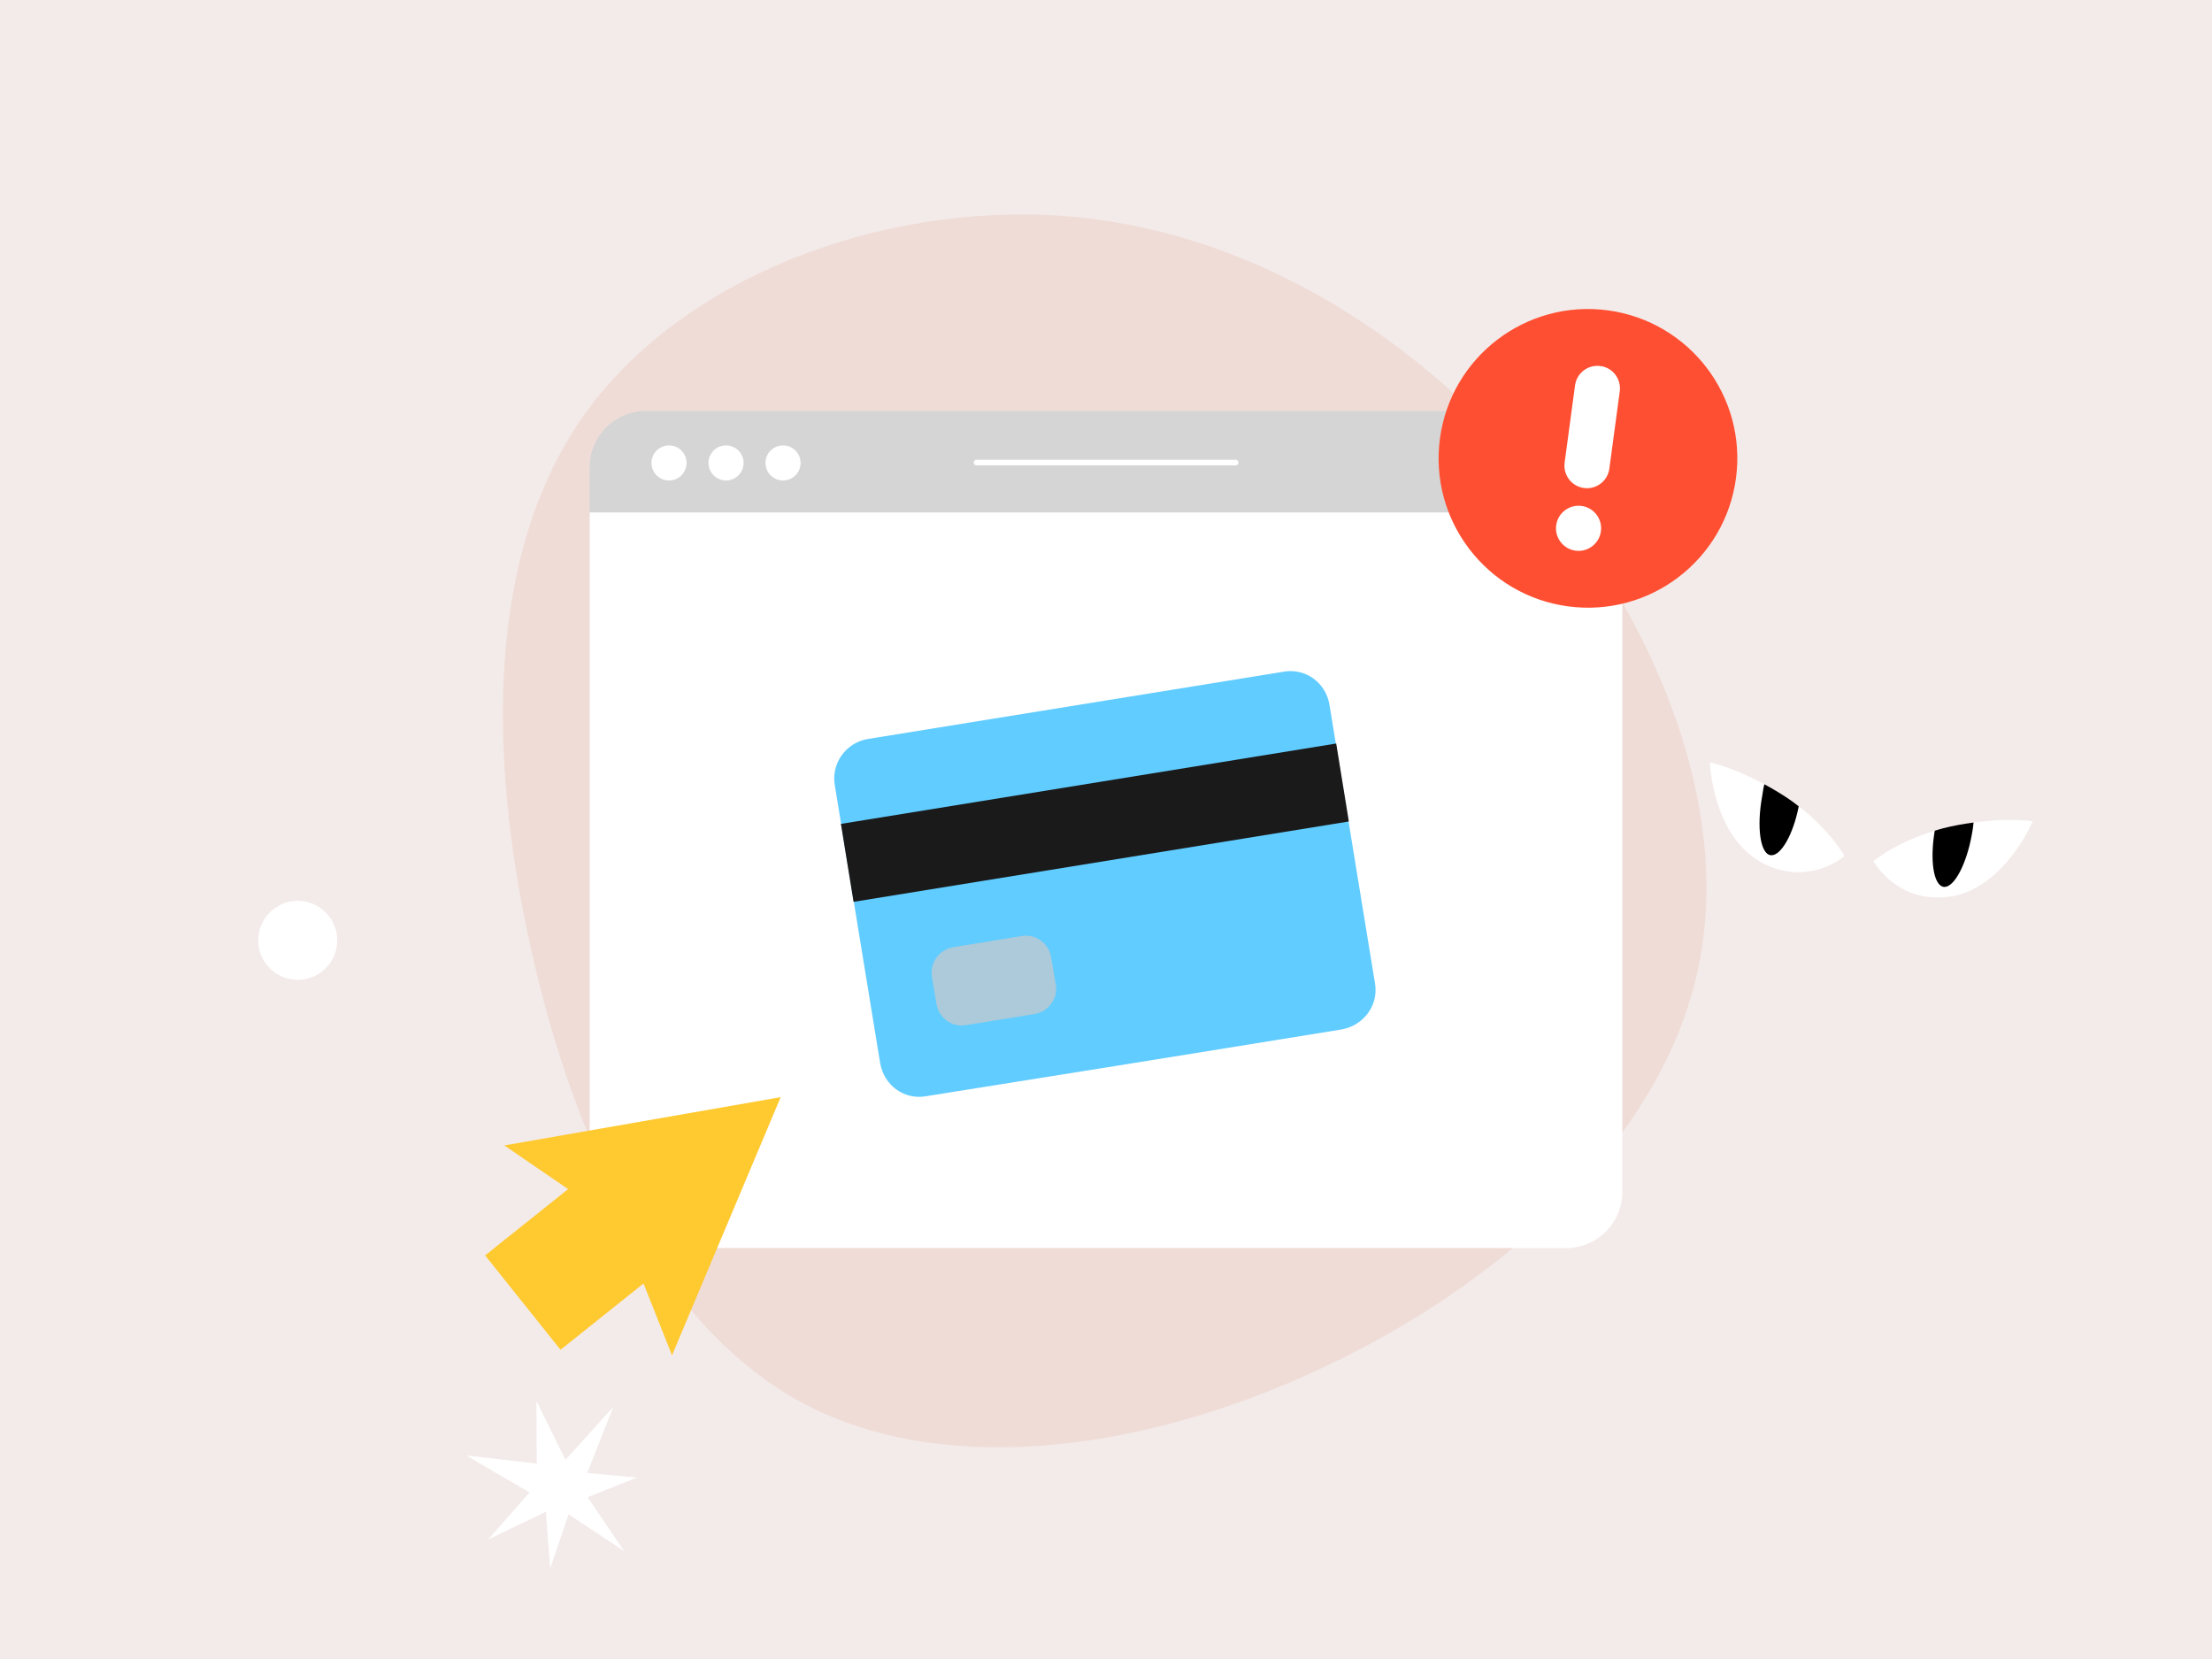 <svg xmlns="http://www.w3.org/2000/svg" height="1200" width="1600" version="1.1" xmlns:xlink="http://www.w3.org/1999/xlink" xmlns:svgjs="http://svgjs.com/svgjs"><rect fill="#f3ebe9" width="1600" height="1200"></rect><g><path d="M1106.93 341.49C1195.92 445.49 1253.7 581.28 1228.27 700.89 1202.85 819.91 1094.22 922.76 965.37 985.17 836.52 1048.15 688.02 1070.68 582.28 1015.79 477.12 960.32 415.29 826.27 384.09 686.44 352.89 546.61 351.74 400.42 422.23 300.46 493.3 200.5 636.02 147.34 767.18 156.01 898.34 165.26 1017.95 237.48 1106.93 341.49Z" fill="#efdcd7" opacity="1" stroke-width="4" stroke="none"></path></g><g><path d="M467.23 310.29L1132.77 313.1C1155.25 313.1 1161.41 315.46 1161.41 337.94L1173.47 370.66V862.06C1173.47 884.54 1155.25 902.76 1132.77 902.76H467.23C444.75 902.76 426.53 884.54 426.53 862.06V370.66L437.5 337.94C437.5 315.46 444.75 310.29 467.23 310.29Z" fill="#ffffff" opacity="1" stroke-width="4" stroke="none"></path><path d="M467.23 297.24H1132.77C1155.25 297.24 1173.47 315.46 1173.47 337.94V370.66H426.53V337.94C426.53 315.46 444.75 297.24 467.23 297.24Z" fill="#d5d5d5" opacity="1" stroke-width="4" stroke="none"></path><path d="M483.91 347.55C490.92 347.55 496.6 341.86 496.6 334.86 496.6 327.85 490.92 322.17 483.91 322.17 476.91 322.17 471.22 327.85 471.22 334.86 471.22 341.86 476.91 347.55 483.91 347.55Z" fill="#ffffff" opacity="1" stroke-width="4" stroke="none"></path><path d="M525.16 347.55C532.16 347.55 537.85 341.86 537.85 334.86 537.85 327.85 532.16 322.17 525.16 322.17 518.15 322.17 512.47 327.85 512.47 334.86 512.47 341.86 518.15 347.55 525.16 347.55Z" fill="#ffffff" opacity="1" stroke-width="4" stroke="none"></path><path d="M566.4 347.55C573.41 347.55 579.09 341.86 579.09 334.86 579.09 327.85 573.41 322.17 566.4 322.17 559.39 322.17 553.71 327.85 553.71 334.86 553.71 341.86 559.39 347.55 566.4 347.55Z" fill="#ffffff" opacity="1" stroke-width="4" stroke="none"></path><path d="M706.27 334.58H893.82" stroke="#ffffff" stroke-width="4" stroke-linecap="round" stroke-linejoin="round" opacity="1" fill="none"></path></g><g><path d="M887.71 758.02L970.71 744.58C986.5 741.55 997.25 727.1 994.57 711.31L961.63 509.68C958.95 493.89 944.5 483.14 928.7 485.83L627.61 534.55C611.82 537.24 601.4 552.03 603.75 567.48L634.67 757.01 636.69 769.11C639.37 784.9 653.82 795.65 669.62 792.96L806.38 771.12 887.71 758.02Z" fill="#61ccff" opacity="1" stroke-width="4" stroke="none"></path><path d="M966.51 537.81L608.26 595.95 617.4 652.33 975.65 594.2 966.51 537.81Z" fill="#1a1a1a" opacity="1" stroke-width="4" stroke="none"></path><path d="M689.78 685.1L739.18 677.03C749.26 675.35 758.67 682.41 760.35 692.49L763.71 712.32C765.39 722.4 758.33 731.81 748.25 733.49L698.52 741.55C688.44 743.23 679.03 736.17 677.35 726.09L673.99 706.27C672.64 696.19 679.36 686.78 689.78 685.1Z" fill="#accad9" opacity="1" stroke-width="4" stroke="none"></path></g><g><path d="M215.35 708.75C231.12 708.75 243.92 695.95 243.92 680.18 243.92 664.41 231.12 651.61 215.35 651.61 199.58 651.61 186.78 664.41 186.78 680.18 186.78 695.95 199.58 708.75 215.35 708.75Z" fill="#ffffff" opacity="1" stroke-width="4" stroke="none"></path></g><g><path d="M383.03 1079.49L337.24 1052.78 388.23 1058.67 388.04 1013.38 409 1056 443.64 1017.59 424.71 1065.46 460.59 1068.78 425.06 1082.96 451.42 1121.91 411.28 1095.4 397.95 1134.45 394.87 1093.51 353.15 1113.54 383.03 1079.49Z" fill="#ffffff" opacity="1" stroke-width="4" stroke="none"></path></g><g><path d="M364.77 828.51L564.68 793.61 486.09 980.33 465.48 928.39 405.44 976.34 350.9 908.06 410.94 860.11 364.77 828.51Z" fill="#ffc930" opacity="1" stroke-width="4" stroke="none"></path></g><g><path d="M1134.2 438.6C1193.33 446.57 1247.71 405.09 1255.68 345.96 1263.64 286.84 1222.16 232.45 1163.04 224.49 1103.91 216.53 1049.53 258 1041.56 317.13 1033.6 376.25 1075.08 430.64 1134.2 438.6Z" fill="#ff4f32" opacity="1" stroke-width="4" stroke="none"></path><path d="M1171.61 283.13L1164.09 338.98C1162.88 347.94 1154.7 354.19 1145.73 352.98 1136.77 351.77 1130.53 343.59 1131.74 334.62L1139.26 278.78C1140.46 269.81 1148.65 263.57 1157.61 264.78 1166.59 265.88 1172.82 274.17 1171.61 283.13Z" fill="#ffffff" opacity="1" stroke-width="4" stroke="none"></path><path d="M1139.63 398.31C1148.56 399.52 1156.78 393.25 1157.98 384.32 1159.19 375.38 1152.92 367.16 1143.99 365.96 1135.05 364.76 1126.83 371.02 1125.63 379.96 1124.43 388.89 1130.69 397.11 1139.63 398.31Z" fill="#ffffff" opacity="1" stroke-width="4" stroke="none"></path></g><g><path d="M1401.4 649.19C1369.75 649.19 1355.3 623.25 1355.17 622.99 1355.23 622.92 1359.74 619.02 1368.14 614.18 1374.79 610.35 1386.08 604.91 1399.45 600.88 1401.6 600.21 1413.9 604.1 1413.9 604.1 1413.9 604.1 1420.55 595.91 1427.54 594.97 1438.02 593.55 1447.36 593.08 1453.95 593.08 1464.16 593.08 1470.27 594.02 1470.34 594.02 1470.27 594.16 1465.03 606.52 1454.95 619.42 1445.61 631.32 1430.16 646.03 1409.46 648.72 1406.77 649.06 1404.02 649.19 1401.4 649.19Z" fill="#ffffff" opacity="1" stroke-width="4" stroke="none"></path><path d="M1406.5 641.53C1406.24 641.53 1405.97 641.53 1405.7 641.47 1398.58 640.12 1395.82 622.25 1399.45 600.88 1401.33 600.34 1403.55 599.6 1405.5 599.13 1412.55 597.32 1419.88 595.97 1427.54 594.97 1427.27 598.06 1426.73 601.35 1426.26 603.77 1422.43 624.93 1413.76 641.53 1406.5 641.53Z" fill="#000000" opacity="1" stroke-width="4" stroke="none"></path><path d="M1300.74 630.92C1291.87 630.92 1283 628.56 1274.4 623.99 1255.98 614.12 1246.71 594.9 1242.21 580.52 1237.3 564.93 1236.77 551.49 1236.77 551.35 1236.97 551.42 1253.77 555.05 1276.21 567.28 1282.39 570.64 1284.34 582.74 1284.34 582.74 1284.34 582.74 1299.39 581.93 1301.01 583.21 1324.12 600.88 1334.07 618.95 1334.13 619.16 1334.13 619.36 1320.56 630.92 1300.74 630.92 1300.8 630.92 1300.8 630.92 1300.74 630.92Z" fill="#ffffff" opacity="1" stroke-width="4" stroke="none"></path><path d="M1281.39 618.62C1281.12 618.62 1280.78 618.62 1280.51 618.55 1273.19 617.21 1270.57 598.12 1274.6 576.02 1275.07 573.19 1275.4 570.3 1276.21 567.28 1282.93 570.91 1289.78 575.01 1295.97 579.38 1297.58 580.52 1299.53 582.06 1301.07 583.27 1297.04 603.7 1288.37 618.62 1281.39 618.62Z" fill="#000000" opacity="1" stroke-width="4" stroke="none"></path></g></svg>
